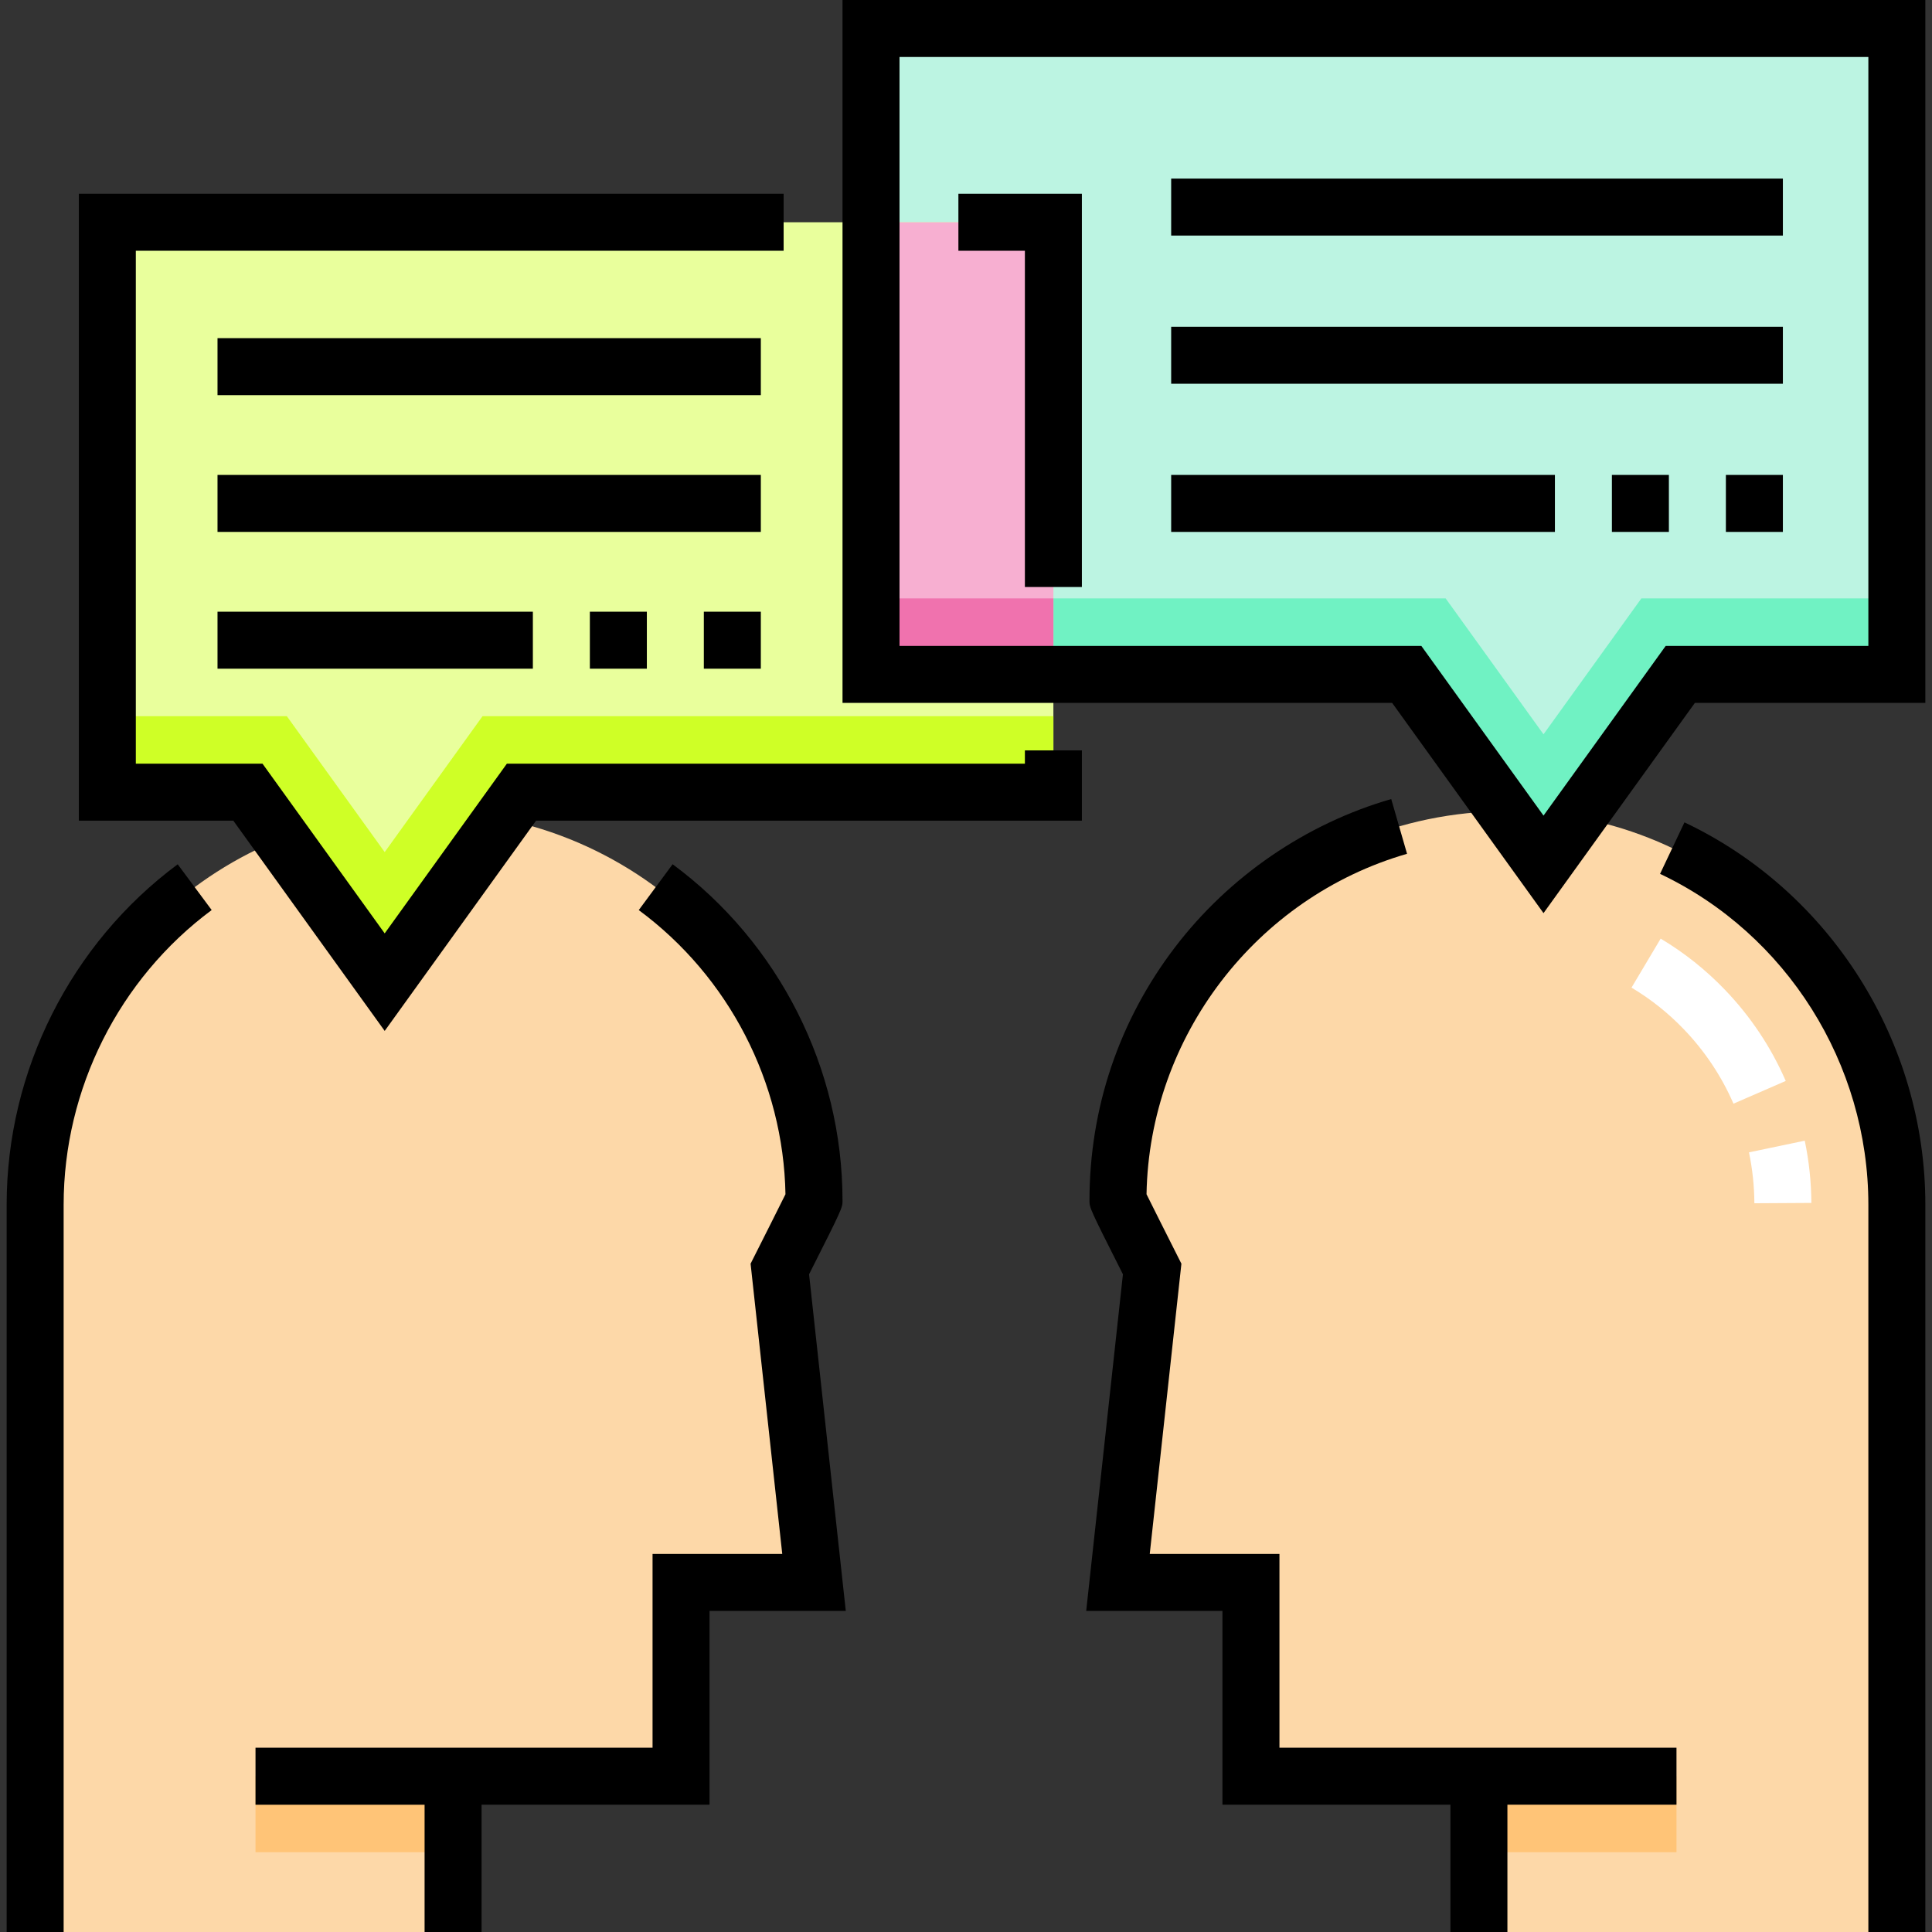 <?xml version="1.0" encoding="iso-8859-1"?>
<!-- Generator: Adobe Illustrator 19.0.0, SVG Export Plug-In . SVG Version: 6.00 Build 0)  -->
<svg version="1.1" id="Capa_1" xmlns="http://www.w3.org/2000/svg" xmlns:xlink="http://www.w3.org/1999/xlink" x="0px" y="0px"
	 viewBox="0 0 512 512" style="enable-background:new 0 0 512 512;" xml:space="preserve">
<rect x="0" y="0" width="512" height="512" fill="#333333" stroke="none"/>
<path style="fill:#FDD8A8;" d="M502.686,512V319.269c0-56.113-44.361-102.804-100.455-104.263
	c-58.255-1.515-105.956,45.256-105.956,103.169c0,0.168,9.062,18.124,9.062,18.124l-9.062,83.068h35.241v51.351h60.413V512H502.686z
	"/>
<path style="fill:#FFFFFF;" d="M464.927,318.875c-0.026-4.541-0.507-9.079-1.431-13.489l14.783-3.094
	c1.13,5.397,1.719,10.947,1.751,16.496L464.927,318.875z M459.389,292.483c-3.167-7.283-7.588-13.912-13.143-19.703
	c-4.147-4.324-8.816-8.042-13.876-11.053l7.723-12.98c6.227,3.704,11.964,8.272,17.053,13.576
	c6.798,7.087,12.214,15.208,16.094,24.138L459.389,292.483z"/>
<rect x="391.929" y="470.718" style="fill:#FFC477;" width="52.358" height="20.138"/>
<path style="fill:#FDD8A8;" d="M9.314,512V319.269c0-56.113,44.361-102.804,100.455-104.263
	c58.255-1.515,105.956,45.256,105.956,103.169c0,0.168-9.062,18.124-9.062,18.124l9.062,83.068h-35.241v51.351h-60.413V512H9.314z"
	/>
<polygon style="fill:#BCF4E2;" points="502.686,178.722 445.294,178.722 409.046,229.066 372.798,178.722 230.828,178.722 
	230.828,7.552 502.686,7.552 "/>
<polygon style="fill:#70F2C3;" points="434.979,158.584 409.046,194.601 383.114,158.584 230.828,158.584 230.828,178.722 
	372.798,178.722 409.046,229.066 445.294,178.722 502.686,178.722 502.686,158.584 "/>
<polygon style="fill:#E9FF9C;" points="28.444,209.935 65.699,209.935 101.947,260.279 138.195,209.935 279.158,209.935 
	279.158,58.903 28.444,58.903 "/>
<rect x="67.713" y="470.718" style="fill:#FFC477;" width="52.358" height="20.138"/>
<rect x="230.828" y="58.903" style="fill:#F7AFD1;" width="48.33" height="119.819"/>
<rect x="230.828" y="158.584" style="fill:#F072AE;" width="48.33" height="20.138"/>
<polygon style="fill:#CFFF26;" points="127.879,189.797 101.947,225.815 76.015,189.797 28.444,189.797 28.444,209.935 
	65.699,209.935 101.947,260.279 138.195,209.935 279.158,209.935 279.158,189.797 "/>
<path d="M446.401,217.934l-6.468,13.648c33.534,15.892,55.202,50.311,55.202,87.686V512h15.103V319.269
	C510.238,276.087,485.18,236.311,446.401,217.934z"/>
<path d="M389.915,463.166h-50.848v-51.351h-34.373l8.391-76.922l-1.008-1.998c-2.618-5.186-6.637-13.176-8.237-16.41
	c0.743-41.683,28.924-78.633,69.042-90.22l-4.191-14.51c-22.604,6.529-42.954,20.477-57.304,39.275
	c-14.827,19.427-22.665,42.645-22.665,67.144c0,1.896,0,1.964,8.865,19.529l-9.733,89.214h36.109v51.351h60.413V512h15.103v-33.731
	h44.806v-15.103h-44.806H389.915z"/>
<path d="M223.276,0v186.273H368.93l40.116,55.717l40.116-55.717h61.076V0H223.276z M495.135,171.17h-53.709l-32.379,44.971
	l-32.379-44.971H238.38V15.103h256.755V171.17z"/>
<path d="M223.276,318.175c0-34.997-16.832-68.321-45.026-89.142l-8.971,12.149c23.9,17.651,38.349,45.698,38.879,75.305
	c-1.6,3.234-5.619,11.223-8.237,16.41l-1.008,1.998l8.392,76.921h-34.373v51.351h-51.854h-8.559H67.713v15.103h44.806V512h15.103
	v-33.731h60.413v-51.351h36.109l-9.733-89.214C223.276,320.139,223.276,320.071,223.276,318.175z"/>
<path d="M1.762,319.269V512h15.103V319.269c0-30.667,14.665-59.861,39.231-78.098l-9.003-12.127
	C18.708,250.116,1.762,283.844,1.762,319.269z"/>
<polygon points="271.607,155.563 286.71,155.563 286.71,51.351 253.986,51.351 253.986,66.454 271.607,66.454 "/>
<polygon points="271.607,202.383 134.326,202.383 101.947,247.355 69.568,202.383 35.996,202.383 35.996,66.454 207.67,66.454 
	207.67,51.351 20.893,51.351 20.893,217.487 61.831,217.487 101.947,273.204 142.063,217.487 286.71,217.487 286.71,198.859 
	271.607,198.859 "/>
<rect x="57.644" y="89.613" width="143.984" height="15.103"/>
<rect x="57.644" y="125.86" width="143.984" height="15.103"/>
<rect x="186.525" y="162.108" width="15.103" height="15.103"/>
<rect x="156.319" y="162.108" width="15.103" height="15.103"/>
<rect x="57.644" y="162.108" width="83.571" height="15.103"/>
<rect x="310.372" y="47.324" width="162.108" height="15.103"/>
<rect x="310.372" y="86.592" width="162.108" height="15.103"/>
<rect x="310.372" y="125.86" width="101.695" height="15.103"/>
<rect x="457.377" y="125.86" width="15.103" height="15.103"/>
<rect x="427.17" y="125.86" width="15.103" height="15.103"/>
<g>
</g>
<g>
</g>
<g>
</g>
<g>
</g>
<g>
</g>
<g>
</g>
<g>
</g>
<g>
</g>
<g>
</g>
<g>
</g>
<g>
</g>
<g>
</g>
<g>
</g>
<g>
</g>
<g>
</g>
</svg>

